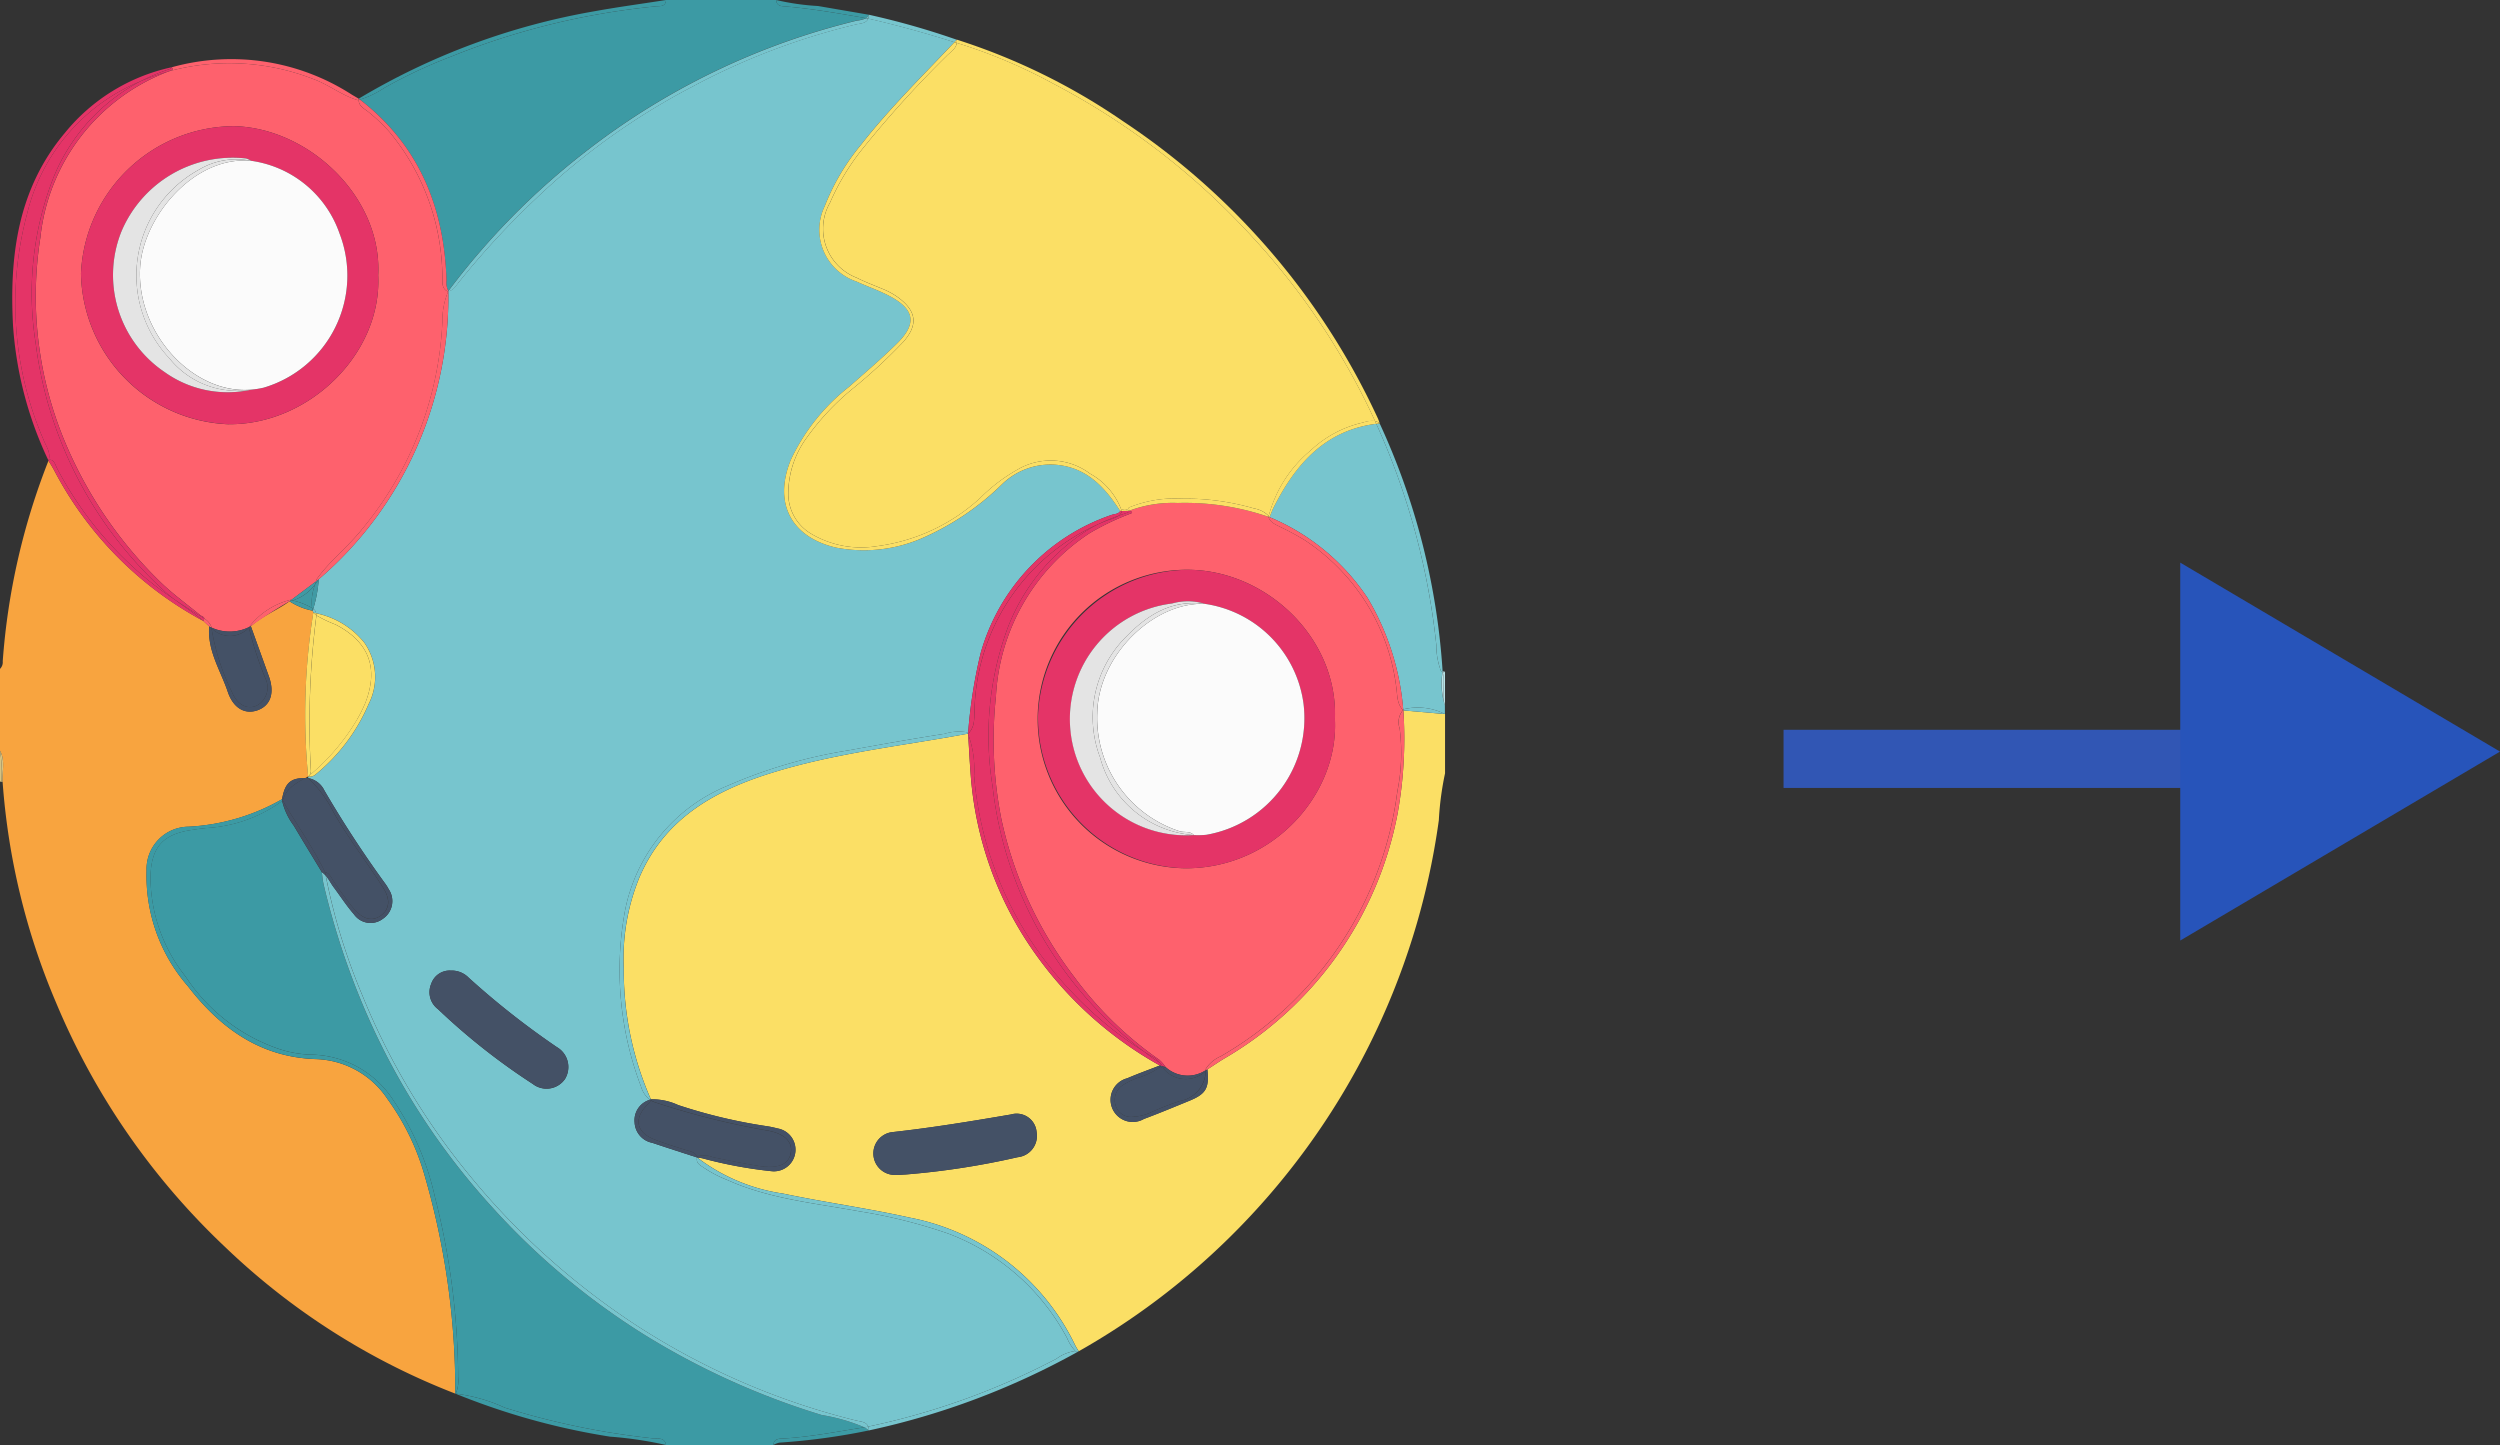 <svg xmlns="http://www.w3.org/2000/svg" xmlns:xlink="http://www.w3.org/1999/xlink" width="172" height="99.418" viewBox="0 0 172 99.418">
  <rect x="0" y="0" width="172" height="99.418" fill="#333333" stroke="none"/>
  <defs>
    <clipPath id="clip-path">
      <rect id="Rectángulo_66645" data-name="Rectángulo 66645" width="99.418" height="99.418" fill="none"/>
    </clipPath>
  </defs>
  <g id="Grupo_217269" data-name="Grupo 217269" transform="translate(-265 -5496.387)">
    <g id="Grupo_152929" data-name="Grupo 152929" transform="translate(0 -43.001)">
      <path id="Trazado_180001" data-name="Trazado 180001" d="M-7924.291-5724.464h31.068" transform="translate(8312 11316.062)" fill="none" stroke="#3156b4" stroke-width="4"/>
    </g>
    <g id="Grupo_217268" data-name="Grupo 217268">
      <g id="Grupo_217267" data-name="Grupo 217267">
        <g id="Grupo_152909" data-name="Grupo 152909" transform="translate(265 5496.387)">
          <g id="Grupo_152908" data-name="Grupo 152908" clip-path="url(#clip-path)">
            <path id="Trazado_179319" data-name="Trazado 179319" d="M274.529,251.62h0a29.088,29.088,0,0,1-.4,7.112,24.9,24.9,0,0,1-11.952,16.855c-.384.234-.755.489-1.132.734h0c.134,1.281-.091,1.682-1.241,2.154-1.039.426-2.076.859-3.128,1.251a1.527,1.527,0,1,1-1.145-2.8c.736-.318,1.492-.587,2.239-.878a26.106,26.106,0,0,1-8.47-7.55,24.288,24.288,0,0,1-4.536-12.381c-.074-.957-.122-1.917-.181-2.875l-.013-.023c-4.55.847-9.177,1.333-13.612,2.731-3.9,1.23-7.288,3.162-8.993,7.169a14.692,14.692,0,0,0-1.072,6.24,22.021,22.021,0,0,0,1.865,9.017h0a4.226,4.226,0,0,1,1.874.393,36.313,36.313,0,0,0,6.11,1.456c.255.037.507.1.758.159a1.486,1.486,0,0,1-.419,2.939,30.2,30.2,0,0,1-4.752-.882c-.124-.031-.253-.041-.38-.061a12.734,12.734,0,0,0,5.9,2.48c2.9.608,5.835,1.012,8.721,1.655a16,16,0,0,1,11.379,8.78c.072.144.163.277.245.415h0a49.44,49.44,0,0,0,10.274-7.732,49.826,49.826,0,0,0,14.5-28.8,20.711,20.711,0,0,1,.428-3.23V251.87l-2.867-.249h0m-26.536,30.738a53.939,53.939,0,0,1-7.734,1.192c-.226.01-.452.039-.676.028a1.479,1.479,0,0,1-.266-2.94c2.757-.3,5.489-.754,8.22-1.221a1.379,1.379,0,0,1,1.761,1.212,1.476,1.476,0,0,1-1.3,1.729" transform="translate(-177.977 -202.743)" fill="#fbdf65"/>
            <path id="Trazado_179320" data-name="Trazado 179320" d="M.181,185.28a47.3,47.3,0,0,0,3.662,15.141A49.161,49.161,0,0,0,15.5,217.279a47.76,47.76,0,0,0,15.825,10.075,53.05,53.05,0,0,0-2.186-15.263,16.725,16.725,0,0,0-2.478-5,6.14,6.14,0,0,0-4.885-2.749c-3.864-.112-6.633-2.144-8.857-5.027a11.551,11.551,0,0,1-2.834-7.932,2.915,2.915,0,0,1,2.885-3.032,14.419,14.419,0,0,0,6.432-1.889h0c.2-1.107.58-1.468,1.6-1.457l.2-.117a44.454,44.454,0,0,1,.357-11.263.388.388,0,0,1-.04-.132h0a4.48,4.48,0,0,1-1.6-.649h0c-.855.621-1.863,1.006-2.661,1.716h0L18.5,178c.415,1.155.117,2.03-.8,2.344-.854.293-1.648-.152-2.027-1.275-.5-1.476-1.417-2.839-1.277-4.5l-.41-.379h0A24.8,24.8,0,0,1,3.725,163.826c-.119-.225-.259-.439-.389-.657h0a46.6,46.6,0,0,0-3.148,13.8.644.644,0,0,1-.188.524v5.631c.378.692.133,1.436.181,2.155" transform="translate(0 -131.473)" fill="#f8a43f"/>
            <path id="Trazado_179321" data-name="Trazado 179321" d="M96.855,327.573c1.871-.112,3.706-.48,5.55-.768a12.578,12.578,0,0,0-2.932-.847,51.98,51.98,0,0,1-12.221-5.534,49.255,49.255,0,0,1-10.436-8.74,48.471,48.471,0,0,1-8.7-13.424,52.149,52.149,0,0,1-2.915-8.8c-.067-.279-.086-.57-.127-.855h0c-.643-1.064-1.294-2.124-1.928-3.193a4.586,4.586,0,0,1-.8-1.7,9.76,9.76,0,0,1-4.981,1.843c-.453.033-.9.093-1.346.165-1.907.308-2.661,1.2-2.732,3.14a11.059,11.059,0,0,0,2.411,6.924,12.514,12.514,0,0,0,6.393,4.975,7.791,7.791,0,0,0,2.185.405A6.844,6.844,0,0,1,70,304.307a19.469,19.469,0,0,1,2.859,6.645,51.022,51.022,0,0,1,1.6,12.371,2.256,2.256,0,0,1-.158,1.139l-.033.024a11.392,11.392,0,0,1,3.4.967,53.372,53.372,0,0,0,10.186,2.11c.345.038.808-.089.909.46h7.379c.04-.46.419-.433.713-.45" transform="translate(-42.937 -228.605)" fill="#3c9aa4"/>
            <path id="Trazado_179322" data-name="Trazado 179322" d="M61.132,283.061A14.421,14.421,0,0,1,54.7,284.95a2.915,2.915,0,0,0-2.885,3.032,11.549,11.549,0,0,0,2.834,7.932c2.224,2.883,4.994,4.915,8.857,5.027a6.14,6.14,0,0,1,4.885,2.749,16.719,16.719,0,0,1,2.478,5,53.05,53.05,0,0,1,2.186,15.263h.01l.033-.024a2.256,2.256,0,0,0,.158-1.139,51.023,51.023,0,0,0-1.6-12.371,19.469,19.469,0,0,0-2.859-6.645,6.844,6.844,0,0,0-5.715-3.139,7.784,7.784,0,0,1-2.185-.4A12.513,12.513,0,0,1,54.5,295.26a11.058,11.058,0,0,1-2.411-6.924c.07-1.945.825-2.832,2.732-3.14.447-.072.893-.132,1.346-.165a9.762,9.762,0,0,0,4.981-1.843c-.005-.042-.014-.083-.017-.127h0" transform="translate(-41.733 -228.076)" fill="#3c9aa4"/>
            <path id="Trazado_179323" data-name="Trazado 179323" d="M280.472,505.747a2.922,2.922,0,0,0-.314-.213c-1.845.288-3.679.656-5.55.768-.294.018-.673-.01-.713.45a1.43,1.43,0,0,1,.427-.166,44.552,44.552,0,0,0,6.151-.839" transform="translate(-220.691 -407.334)" fill="#3c9aa4"/>
            <path id="Trazado_179324" data-name="Trazado 179324" d="M174.868,496.672a53.351,53.351,0,0,1-10.186-2.11,11.393,11.393,0,0,0-3.4-.967l0,0a47.86,47.86,0,0,0,10.639,2.961,26.172,26.172,0,0,1,3.857.574c-.1-.549-.564-.422-.909-.46" transform="translate(-129.952 -397.714)" fill="#3c9aa4"/>
            <path id="Trazado_179325" data-name="Trazado 179325" d="M161.248,493.592h0l.006,0,0,0h-.01" transform="translate(-129.926 -397.712)" fill="#3c9aa4"/>
            <path id="Trazado_179326" data-name="Trazado 179326" d="M147.824.44A50.8,50.8,0,0,0,133.736,3.9a34.547,34.547,0,0,0-4.565,2.139,6.487,6.487,0,0,1-1.689.813c4.06,3.136,5.789,7.4,5.954,12.418a1.242,1.242,0,0,0,.127.748,50.141,50.141,0,0,1,9.464-9.608,49.241,49.241,0,0,1,18.645-9,1.983,1.983,0,0,0,.63-.162c-1.818-.315-3.633-.636-5.473-.8-.294-.025-.673.01-.713-.451h-7.573c-.028.49-.431.413-.72.44" transform="translate(-102.719)" fill="#3c9aa4"/>
            <path id="Trazado_179327" data-name="Trazado 179327" d="M275.607.451c1.84.159,3.655.48,5.473.8a.492.492,0,0,0,.191-.237c-1.163-.2-2.327-.4-3.49-.6A16.734,16.734,0,0,1,274.895,0c.039.461.418.426.712.451" transform="translate(-221.497)" fill="#3c9aa4"/>
            <path id="Trazado_179328" data-name="Trazado 179328" d="M127.038,6.788h0l.086.068a6.484,6.484,0,0,0,1.689-.813A34.522,34.522,0,0,1,133.378,3.9,50.8,50.8,0,0,1,147.466.441c.289-.028.692.05.72-.44-1.671.261-3.349.486-5.012.79a47.3,47.3,0,0,0-16.136,6" transform="translate(-102.361 -0.001)" fill="#3c9aa4"/>
            <path id="Trazado_179329" data-name="Trazado 179329" d="M461.571,167.21a.228.228,0,0,1-.112-.076,5.087,5.087,0,0,1-.32-1.8,49.383,49.383,0,0,0-4.036-15c-.031-.071-.064-.139-.1-.21-3.54.449-5.574,2.791-7.079,5.8-.1.2-.173.414-.259.622h0a15.121,15.121,0,0,1,6.745,5.562,17.781,17.781,0,0,1,2.454,7.7c.021-.019.043-.038.067-.055a4.142,4.142,0,0,1,2.8.339v-.583a5.035,5.035,0,0,1-.167-2.3" transform="translate(-362.321 -120.967)" fill="#77c5ce"/>
            <path id="Trazado_179330" data-name="Trazado 179330" d="M497.09,250.691c-.024.018-.046.037-.067.055,0,.011,0,.023,0,.034h0l2.867.249a4.141,4.141,0,0,0-2.8-.339" transform="translate(-400.476 -201.904)" fill="#77c5ce"/>
            <path id="Trazado_179331" data-name="Trazado 179331" d="M487.548,150.223a49.378,49.378,0,0,1,4.036,15,5.087,5.087,0,0,0,.32,1.8.225.225,0,0,0,.112.076c0-.017,0-.034,0-.051h0a47.836,47.836,0,0,0-4.327-17.057c-.08.008-.158.018-.236.028.031.07.064.139.1.21" transform="translate(-392.764 -120.85)" fill="#77c5ce"/>
            <path id="Trazado_179332" data-name="Trazado 179332" d="M511.009,237.943c.183.756-.1,1.546.154,2.3v-2.33a.215.215,0,0,1-.154.033" transform="translate(-411.746 -191.696)" fill="#b8e1e5"/>
            <path id="Trazado_179333" data-name="Trazado 179333" d="M510.955,237.851a.215.215,0,0,0,.154-.033,1.129,1.129,0,0,0-.167-.022c.005.019.009.037.013.056" transform="translate(-411.692 -191.603)" fill="#b8e1e5"/>
            <path id="Trazado_179334" data-name="Trazado 179334" d="M510.747,238.061l-.013-.005a5.035,5.035,0,0,0,.167,2.3c-.259-.751.028-1.54-.154-2.3" transform="translate(-411.483 -191.814)" fill="#b8e1e5"/>
            <path id="Trazado_179335" data-name="Trazado 179335" d="M510.941,237.846l.013.005c0-.018-.008-.037-.013-.056h0c0,.017,0,.034,0,.051" transform="translate(-411.691 -191.603)" fill="#b8e1e5"/>
            <path id="Trazado_179336" data-name="Trazado 179336" d="M.1,267.973v-.057A8.572,8.572,0,0,0,0,265.9v2.136c.036-.047.07-.067.1-.062" transform="translate(0 -214.248)" fill="#d7c280"/>
            <path id="Trazado_179337" data-name="Trazado 179337" d="M.1,267.916v.057q.044.007.08.081c-.048-.72.2-1.464-.181-2.155a8.572,8.572,0,0,1,.1,2.017" transform="translate(0 -214.248)" fill="#d7c280"/>
            <path id="Trazado_179338" data-name="Trazado 179338" d="M.1,276.575c-.031-.005-.064.014-.1.062a.54.54,0,0,1,.1,0v-.065" transform="translate(0 -222.849)" fill="#d7c280"/>
            <path id="Trazado_179339" data-name="Trazado 179339" d="M.516,276.578v.065a.547.547,0,0,1,.08.016c-.024-.049-.051-.076-.08-.081" transform="translate(-0.416 -222.853)" fill="#d7c280"/>
            <path id="Trazado_179340" data-name="Trazado 179340" d="M155.4,50.263a14.074,14.074,0,0,1,9.009-9.527c.2-.075.462-.044.6-.269h0c-1.065-1.654-2.316-3.022-4.464-3.189a4.794,4.794,0,0,0-3.621,1.3,18.3,18.3,0,0,1-5.677,3.812,10.1,10.1,0,0,1-5.789.592c-3.1-.721-4.32-3.061-3.117-6.025a13.815,13.815,0,0,1,4.011-5.036c1.116-.983,2.254-1.945,3.311-2.99,1.373-1.358,1.208-2.34-.507-3.248-.739-.392-1.541-.663-2.3-1.011a3.751,3.751,0,0,1-2.187-5.16,15.345,15.345,0,0,1,2.5-4.24c1.969-2.515,4.242-4.751,6.434-7.063-1.958-.615-3.932-1.17-5.934-1.624-.134.335-.538.333-.84.4a46.885,46.885,0,0,0-11.293,4.3A47.221,47.221,0,0,0,124.776,19a57.635,57.635,0,0,0-5.314,5.771c-.188.238-.351.515-.684.577a25.539,25.539,0,0,1-8.915,19.816,9.027,9.027,0,0,1-.378,2.034c.04.032.081.063.119.1a.966.966,0,0,1,.078.2A5.738,5.738,0,0,1,113,49.521a4.1,4.1,0,0,1,.3,4.228,12.7,12.7,0,0,1-3.624,4.821.6.6,0,0,1-.532.159h0a.437.437,0,0,0,0,.113,1.541,1.541,0,0,1,1.109.847,75.528,75.528,0,0,0,4.222,6.461,2.824,2.824,0,0,1,.2.329,1.464,1.464,0,0,1-.4,2.045,1.393,1.393,0,0,1-1.983-.308c-.506-.579-.924-1.234-1.387-1.852-.2-.261-.34-.564-.555-.811a42.054,42.054,0,0,0,2.533,8.273,47.676,47.676,0,0,0,7.077,12A50.513,50.513,0,0,0,131.6,96.415a49.584,49.584,0,0,0,15.229,6.624c.307.076.708.08.841.418a49.934,49.934,0,0,0,12.951-4.669,2.848,2.848,0,0,1,1.292-.532,2.985,2.985,0,0,1-.563-.885,15.422,15.422,0,0,0-8.181-7.193,35.967,35.967,0,0,0-6.094-1.527c-3.074-.566-6.216-.859-9.116-2.166a8.355,8.355,0,0,1-1.544-.8c-.249-.182-.624-.322-.52-.739-1.027-.335-2.057-.664-3.081-1.009a1.5,1.5,0,0,1-1.221-1.413,1.469,1.469,0,0,1,1.055-1.551,1.787,1.787,0,0,1-.612-.913,22.553,22.553,0,0,1-1.114-12.021,11.708,11.708,0,0,1,7.062-8.668,34.264,34.264,0,0,1,8.357-2.442c2.194-.4,4.391-.795,6.6-1.138a3.239,3.239,0,0,1,1.53-.1c.021.033.038.067.057.1l.011,0a34.238,34.238,0,0,1,.859-5.523m-28.59,29.276a1.542,1.542,0,0,1-2.218.341,44.663,44.663,0,0,1-6.523-5.146,1.459,1.459,0,0,1-.465-1.741,1.342,1.342,0,0,1,1.349-.913,1.64,1.64,0,0,1,1.222.483,55.374,55.374,0,0,0,6.075,4.784,1.583,1.583,0,0,1,.559,2.193" transform="translate(-87.935 -5.308)" fill="#77c5ce"/>
            <path id="Trazado_179341" data-name="Trazado 179341" d="M247.352,410.709a8.342,8.342,0,0,0,1.544.8c2.9,1.307,6.042,1.6,9.116,2.167a35.986,35.986,0,0,1,6.094,1.526,15.424,15.424,0,0,1,8.181,7.193,2.985,2.985,0,0,0,.563.885,1.166,1.166,0,0,1,.232.022c-.082-.138-.173-.272-.245-.415a16,16,0,0,0-11.379-8.78c-2.887-.643-5.826-1.047-8.722-1.655a12.733,12.733,0,0,1-5.9-2.48l-.009,0c-.1.416.272.557.52.739" transform="translate(-198.87 -330.333)" fill="#77c5ce"/>
            <path id="Trazado_179342" data-name="Trazado 179342" d="M241.761,259.177c-2.2.343-4.4.736-6.6,1.138a34.276,34.276,0,0,0-8.357,2.442,11.708,11.708,0,0,0-7.061,8.668,22.55,22.55,0,0,0,1.114,12.021,1.785,1.785,0,0,0,.612.913c.022-.008.041-.018.064-.026a22.022,22.022,0,0,1-1.865-9.017,14.692,14.692,0,0,1,1.072-6.24c1.7-4.008,5.089-5.94,8.993-7.17,4.436-1.4,9.062-1.883,13.612-2.731-.019-.034-.037-.067-.057-.1a3.24,3.24,0,0,0-1.53.1" transform="translate(-176.757 -208.696)" fill="#77c5ce"/>
            <path id="Trazado_179343" data-name="Trazado 179343" d="M110.931,215.771c-.038-.037-.079-.068-.119-.1l-.032.122h0a.389.389,0,0,0,.041.132l.189.048a.949.949,0,0,0-.078-.2" transform="translate(-89.26 -173.777)" fill="#77c5ce"/>
            <path id="Trazado_179344" data-name="Trazado 179344" d="M313.42,7.092l.163-.171A53.51,53.51,0,0,0,307.532,5.2a.717.717,0,0,1-.046.27c2,.455,3.976,1.009,5.934,1.624" transform="translate(-247.757 -4.187)" fill="#77c5ce"/>
            <path id="Trazado_179345" data-name="Trazado 179345" d="M320.474,479.031a49.927,49.927,0,0,1-12.951,4.669.721.721,0,0,1,.045.264,52.16,52.16,0,0,0,14.316-5.379.978.978,0,0,1-.118-.085,2.847,2.847,0,0,0-1.292.532" transform="translate(-247.787 -385.551)" fill="#77c5ce"/>
            <path id="Trazado_179346" data-name="Trazado 179346" d="M381.078,478.521a1.167,1.167,0,0,0-.232-.022.972.972,0,0,0,.118.085l.114-.062h0" transform="translate(-306.867 -385.551)" fill="#77c5ce"/>
            <path id="Trazado_179347" data-name="Trazado 179347" d="M151.568,347.04c-.133-.339-.534-.343-.841-.418A49.583,49.583,0,0,1,135.5,340a50.513,50.513,0,0,1-11.65-10.593,47.679,47.679,0,0,1-7.077-12,42.07,42.07,0,0,1-2.533-8.273,1.4,1.4,0,0,0-.268-.243c.041.285.061.576.127.855a52.155,52.155,0,0,0,2.915,8.8,48.469,48.469,0,0,0,8.7,13.424,49.253,49.253,0,0,0,10.435,8.741,51.984,51.984,0,0,0,12.221,5.534,12.591,12.591,0,0,1,2.932.847l.143-.023.125-.028" transform="translate(-91.832 -248.891)" fill="#77c5ce"/>
            <path id="Trazado_179348" data-name="Trazado 179348" d="M306.41,505.272l-.125.028-.143.023a2.925,2.925,0,0,1,.314.213.721.721,0,0,0-.045-.264" transform="translate(-246.674 -407.123)" fill="#77c5ce"/>
            <path id="Trazado_179349" data-name="Trazado 179349" d="M159.469,24.638a57.634,57.634,0,0,1,5.314-5.771,47.226,47.226,0,0,1,10.755-7.709,46.887,46.887,0,0,1,11.293-4.3c.3-.07.706-.068.84-.4l-.12-.029-.025,0a1.984,1.984,0,0,1-.63.162,49.242,49.242,0,0,0-18.646,9,50.145,50.145,0,0,0-9.464,9.608c0,.008,0,.015,0,.023.333-.062.5-.339.684-.577" transform="translate(-127.941 -5.171)" fill="#77c5ce"/>
            <path id="Trazado_179350" data-name="Trazado 179350" d="M306.884,5.467a.713.713,0,0,0,.046-.27.493.493,0,0,1-.191.237l.025,0,.12.029" transform="translate(-247.155 -4.187)" fill="#77c5ce"/>
            <path id="Trazado_179351" data-name="Trazado 179351" d="M364.636,178.079a8.567,8.567,0,0,0-3.34.531.119.119,0,0,1,0,.014.323.323,0,0,1,.072.015c.094.035.189.1.037.163a17.924,17.924,0,0,0-2.867,1.371,14.3,14.3,0,0,0-6.418,11.215,28.034,28.034,0,0,0,.373,8.433,27.367,27.367,0,0,0,5.013,10.864,24.947,24.947,0,0,0,5.85,5.7,2.589,2.589,0,0,1,.436.5,2.253,2.253,0,0,0,2.761.219c0-.03,0-.059,0-.089a2.3,2.3,0,0,1,1.02-.862,24.614,24.614,0,0,0,12.16-18.222,13.384,13.384,0,0,0,.162-4.335,1.271,1.271,0,0,1,.232-1.268c-.44-.446-.384-1.045-.469-1.6a14.215,14.215,0,0,0-6.309-10.1,18.2,18.2,0,0,0-1.615-.876c-.335-.179-.729-.3-.869-.715l0-.009a17.68,17.68,0,0,0-6.233-.951m10.809,14.861c.267,5.124-4.173,10.209-10.15,10.274a10.27,10.27,0,1,1,.106-20.539c5.366.071,10.261,4.72,10.044,10.265" transform="translate(-283.599 -143.474)" fill="#fe616d"/>
            <path id="Trazado_179352" data-name="Trazado 179352" d="M440.39,252.779a13.39,13.39,0,0,1-.161,4.335,24.614,24.614,0,0,1-12.16,18.222,2.3,2.3,0,0,0-1.02.862c0,.031,0,.059,0,.089l.111-.053h0c.377-.245.748-.5,1.132-.734a24.9,24.9,0,0,0,11.952-16.855,29.089,29.089,0,0,0,.4-7.112h0l-.02-.021a1.271,1.271,0,0,0-.232,1.268" transform="translate(-344.091 -202.655)" fill="#fe616d"/>
            <path id="Trazado_179353" data-name="Trazado 179353" d="M449.262,183.05c.14.42.534.536.869.715a18.318,18.318,0,0,1,1.615.876,14.215,14.215,0,0,1,6.309,10.1c.085.551.029,1.15.469,1.6l.016-.013a17.779,17.779,0,0,0-2.454-7.7,15.12,15.12,0,0,0-6.745-5.562h0l-.077-.024,0,.009" transform="translate(-361.993 -147.485)" fill="#fe616d"/>
            <path id="Trazado_179354" data-name="Trazado 179354" d="M496.963,251.477l0-.034-.016.013.02.021" transform="translate(-400.412 -202.6)" fill="#fe616d"/>
            <path id="Trazado_179355" data-name="Trazado 179355" d="M349.891,217.635a25.387,25.387,0,0,0,5.08,4.223,26.565,26.565,0,0,1-10.412-18.244,21.528,21.528,0,0,1,1-10.8A13.779,13.779,0,0,1,351,186.045a8.427,8.427,0,0,1,.877-.49,14.348,14.348,0,0,0-8.557,12.806c-.031.575.036,1.176-.445,1.627,0,.008,0,.017,0,.025a7.057,7.057,0,0,1,.412,2.87,24.364,24.364,0,0,0,6.6,14.753" transform="translate(-276.269 -149.511)" fill="#e43467"/>
            <path id="Trazado_179356" data-name="Trazado 179356" d="M396.51,180.967a.626.626,0,0,1-.2.294q.28-.1.561-.195c.109-.037.146-.083.153-.13l-.023,0-.5.01c0,.008.005.016.007.025" transform="translate(-319.325 -145.786)" fill="#e43467"/>
            <path id="Trazado_179357" data-name="Trazado 179357" d="M410.754,376.478a.6.6,0,0,1,.053.19l.132.035a.715.715,0,0,0-.185-.225" transform="translate(-330.965 -303.347)" fill="#e43467"/>
            <path id="Trazado_179358" data-name="Trazado 179358" d="M356.065,282.615c-.135-.113-.3-.195-.442-.3q-.328-.239-.646-.484a25.389,25.389,0,0,1-5.08-4.223,24.364,24.364,0,0,1-6.6-14.753,7.054,7.054,0,0,0-.412-2.87c.059.958.107,1.918.181,2.875a24.288,24.288,0,0,0,4.536,12.381,26.107,26.107,0,0,0,8.47,7.55l.051.013a.594.594,0,0,0-.053-.19" transform="translate(-276.276 -209.484)" fill="#e43467"/>
            <path id="Trazado_179359" data-name="Trazado 179359" d="M353.454,181.008c0-.009,0-.016-.007-.025l-.106,0c-.138.225-.4.195-.6.269a14.073,14.073,0,0,0-9.009,9.527,34.222,34.222,0,0,0-.859,5.523c.482-.451.414-1.052.445-1.627a14.348,14.348,0,0,1,8.557-12.806,13.481,13.481,0,0,1,1.377-.57.626.626,0,0,0,.2-.294" transform="translate(-276.27 -145.827)" fill="#e43467"/>
            <path id="Trazado_179360" data-name="Trazado 179360" d="M362.171,219.156l.218.057a2.6,2.6,0,0,0-.436-.5,24.943,24.943,0,0,1-5.85-5.7,27.364,27.364,0,0,1-5.013-10.864,28.049,28.049,0,0,1-.373-8.433,14.3,14.3,0,0,1,6.418-11.215A17.945,17.945,0,0,1,360,181.128c.152-.068.057-.128-.037-.163a.323.323,0,0,0-.072-.015c-.007.047-.044.093-.153.13q-.281.094-.561.195a2.1,2.1,0,0,1-.642.277c-.251.091-.494.19-.735.293a8.4,8.4,0,0,0-.877.49,13.778,13.778,0,0,0-5.437,6.771,21.529,21.529,0,0,0-1,10.8A26.566,26.566,0,0,0,360.9,218.148c.182.113.363.227.549.335a1.229,1.229,0,0,1,.538.448.713.713,0,0,1,.186.225" transform="translate(-282.196 -145.8)" fill="#e43467"/>
            <path id="Trazado_179361" data-name="Trazado 179361" d="M405.706,372.782c-.186-.108-.367-.222-.549-.335q.318.245.646.484c.142.1.307.186.442.3a1.229,1.229,0,0,0-.538-.448" transform="translate(-326.455 -300.099)" fill="#e43467"/>
            <path id="Trazado_179362" data-name="Trazado 179362" d="M390.594,182.621a13.523,13.523,0,0,0-1.377.57c.241-.1.484-.2.735-.293a2.1,2.1,0,0,0,.642-.277" transform="translate(-313.612 -147.147)" fill="#e43467"/>
            <path id="Trazado_179363" data-name="Trazado 179363" d="M226.761,390.027c-.934.963-.747,1.886.5,2.375.718.281,1.456.507,2.193.737.294.092.638.124.747.5.005-.02.011-.041.018-.063a1.461,1.461,0,0,1,1.037.043c1.074.227,2.15.446,3.235.614,1.267.2,2-.1,2.15-.89s-.447-1.371-1.7-1.566a54.375,54.375,0,0,1-7.6-1.914,1.811,1.811,0,0,1-.336-.148c-.03.142-.154.219-.25.318" transform="translate(-182.239 -314.008)" fill="#445166"/>
            <path id="Trazado_179364" data-name="Trazado 179364" d="M230.823,389.52a54.369,54.369,0,0,0,7.6,1.914c1.25.2,1.847.773,1.7,1.566s-.883,1.086-2.15.89c-1.085-.168-2.161-.387-3.235-.614a1.461,1.461,0,0,0-1.037-.043c-.008.022-.013.042-.019.063,0,.005,0,.009.005.014.127.02.256.031.38.061a30.19,30.19,0,0,0,4.752.882,1.486,1.486,0,0,0,.419-2.939c-.251-.062-.5-.122-.758-.159a36.294,36.294,0,0,1-6.11-1.456,4.224,4.224,0,0,0-1.873-.393h0a.31.31,0,0,1-.007.064,1.811,1.811,0,0,0,.336.148" transform="translate(-185.715 -313.672)" fill="#445166"/>
            <path id="Trazado_179365" data-name="Trazado 179365" d="M228.314,392.98c-.736-.23-1.475-.456-2.193-.737-1.25-.489-1.437-1.412-.5-2.375.1-.1.22-.176.25-.318l-.018-.01c-.014-.009-.025-.019-.039-.029a1.469,1.469,0,0,0-1.055,1.551,1.5,1.5,0,0,0,1.221,1.413c1.024.345,2.054.674,3.081,1.009l0-.011c-.109-.371-.453-.4-.747-.5" transform="translate(-181.097 -313.85)" fill="#445166"/>
            <path id="Trazado_179366" data-name="Trazado 179366" d="M230.232,389.433l.018.009a.32.32,0,0,0,.007-.064c-.023.008-.042.018-.064.026.013.009.025.02.039.029" transform="translate(-185.478 -313.741)" fill="#445166"/>
            <path id="Trazado_179367" data-name="Trazado 179367" d="M246.906,409.924l.009,0c0-.005,0-.009-.005-.014l0,.011" transform="translate(-198.945 -330.287)" fill="#445166"/>
            <path id="Trazado_179368" data-name="Trazado 179368" d="M318.79,394.584c-2.732.468-5.464.916-8.221,1.221a1.479,1.479,0,0,0,.266,2.94c.225.01.451-.018.676-.028a53.951,53.951,0,0,0,7.735-1.192,1.476,1.476,0,0,0,1.3-1.729,1.379,1.379,0,0,0-1.761-1.212" transform="translate(-249.231 -317.91)" fill="#445166"/>
            <path id="Trazado_179369" data-name="Trazado 179369" d="M398.155,377.922s0-.008,0-.012a.184.184,0,0,1-.183-.083,5.285,5.285,0,0,1-1.622.783,5.321,5.321,0,0,0-.952.47,1.218,1.218,0,0,0-.5,1.446,1.094,1.094,0,0,0,1.222.738,3.343,3.343,0,0,0,1.123-.269,20.9,20.9,0,0,1,2.069-.815,2.134,2.134,0,0,0,1.767-2.058,1.98,1.98,0,0,1-2.926-.2" transform="translate(-318.131 -304.434)" fill="#445166"/>
            <path id="Trazado_179370" data-name="Trazado 179370" d="M398.02,379.826a20.857,20.857,0,0,0-2.069.815,3.338,3.338,0,0,1-1.123.269,1.094,1.094,0,0,1-1.222-.738,1.218,1.218,0,0,1,.5-1.445,5.3,5.3,0,0,1,.952-.47,5.287,5.287,0,0,0,1.622-.783.382.382,0,0,1-.047-.085c-.747.291-1.5.561-2.239.878a1.527,1.527,0,1,0,1.145,2.8c1.052-.392,2.089-.824,3.128-1.251,1.15-.472,1.375-.873,1.241-2.154h0c-.037.039-.076.072-.114.108a2.134,2.134,0,0,1-1.767,2.058" transform="translate(-316.837 -304.08)" fill="#445166"/>
            <path id="Trazado_179371" data-name="Trazado 179371" d="M412.117,377.931h0a.5.5,0,0,1-.172.063s0,.008,0,.012a1.98,1.98,0,0,0,2.926.2c0-.018,0-.037,0-.055a2.253,2.253,0,0,1-2.761-.219" transform="translate(-331.925 -304.518)" fill="#445166"/>
            <path id="Trazado_179372" data-name="Trazado 179372" d="M427.03,378.893c.038-.035.077-.069.114-.108l-.111.053c0,.018,0,.037,0,.055" transform="translate(-344.079 -305.206)" fill="#445166"/>
            <path id="Trazado_179373" data-name="Trazado 179373" d="M411.188,377.612a.635.635,0,0,0-.046-.12l-.132-.035a.587.587,0,0,1,.009.061l-.013.011a.184.184,0,0,0,.183.083" transform="translate(-331.167 -304.136)" fill="#445166"/>
            <path id="Trazado_179374" data-name="Trazado 179374" d="M410.823,377.462c0-.022-.006-.041-.008-.061l-.051-.013a.38.38,0,0,0,.047.085l.013-.011" transform="translate(-330.973 -304.08)" fill="#445166"/>
            <path id="Trazado_179375" data-name="Trazado 179375" d="M411.755,377.756a.5.5,0,0,0,.172-.063l-.218-.057a.635.635,0,0,1,.046.12" transform="translate(-331.735 -304.28)" fill="#445166"/>
            <path id="Trazado_179376" data-name="Trazado 179376" d="M32.031,57.863c.906-1.26,2.142-2.217,3.114-3.427a24.038,24.038,0,0,0,5.543-14.251,5.278,5.278,0,0,1,.4-2.131c-.013,0-.024.006-.038.008-.442-.225-.35-.652-.364-1.022a15.8,15.8,0,0,0-3.658-9.973,11.885,11.885,0,0,0-1.4-1.332c-.278-.237-.7-.4-.7-.851-.021,0-.04.01-.061.014-1.092-.316-1.976-1.058-3.045-1.446a15.881,15.881,0,0,0-9.681-.611c-.1.028-.206.058-.309.087a13.776,13.776,0,0,0-8.8,11.411,25.991,25.991,0,0,0,2.094,14.989,28.988,28.988,0,0,0,6.224,8.782c.832.8,1.779,1.479,2.672,2.216.094.077.28.109.285.236l.033.021a1.163,1.163,0,0,1,.458.555c0,.015,0,.03.005.046a3,3,0,0,0,2.579-.031,5.207,5.207,0,0,1,2.869-1.881l.04.013,1.707-1.279c.013-.048.025-.1.037-.145M26.015,47.2A10.581,10.581,0,0,1,15.821,36.833,10.61,10.61,0,0,1,26.335,26.688c5.118.111,10.223,4.841,9.937,10.267.259,5.395-4.765,10.27-10.257,10.24" transform="translate(-10.251 -18.008)" fill="#fe616d"/>
            <path id="Trazado_179377" data-name="Trazado 179377" d="M72.539,219.645a1.162,1.162,0,0,0-.459-.555l-.033-.021a.286.286,0,0,1-.069.17h0l.41.379c.052.026.1.05.156.073,0-.016,0-.031-.005-.046" transform="translate(-57.996 -176.516)" fill="#fe616d"/>
            <path id="Trazado_179378" data-name="Trazado 179378" d="M91.04,212.43a5.208,5.208,0,0,0-2.87,1.88c.043-.02.086-.039.128-.061h0a31.653,31.653,0,0,1,2.661-1.716l.118-.089-.04-.013" transform="translate(-71.043 -171.165)" fill="#fe616d"/>
            <path id="Trazado_179379" data-name="Trazado 179379" d="M59.729,21.738l-.123.052c.1-.029.2-.059.309-.087a15.881,15.881,0,0,1,9.681.61c1.069.388,1.953,1.13,3.045,1.447l.061-.014a.771.771,0,0,1,0-.089c-.165-.1-.331-.192-.494-.292A15.281,15.281,0,0,0,59.834,21.5c.15.163.026.186-.106.24" transform="translate(-48.028 -16.869)" fill="#fe616d"/>
            <path id="Trazado_179380" data-name="Trazado 179380" d="M127.725,36.163a11.918,11.918,0,0,1,1.4,1.332,15.8,15.8,0,0,1,3.658,9.973c.014.37-.078.8.364,1.022.013,0,.025-.006.038-.008l.011-.025a1.242,1.242,0,0,1-.127-.748c-.165-5.021-1.895-9.282-5.954-12.418l-.09.021c.007.453.426.614.7.851" transform="translate(-102.347 -28.436)" fill="#fe616d"/>
            <path id="Trazado_179381" data-name="Trazado 179381" d="M127.11,35.01l-.086-.068a.822.822,0,0,0,0,.089l.09-.021" transform="translate(-102.346 -28.155)" fill="#fe616d"/>
            <path id="Trazado_179382" data-name="Trazado 179382" d="M115.086,119.569c-.972,1.21-2.208,2.167-3.114,3.427-.012.048-.024.1-.037.144l.186-.139h0a25.539,25.539,0,0,0,8.915-19.816l-.011,0a5.278,5.278,0,0,0-.4,2.131,24.039,24.039,0,0,1-5.543,14.251" transform="translate(-90.192 -83.142)" fill="#fe616d"/>
            <path id="Trazado_179383" data-name="Trazado 179383" d="M158.741,103.093c0-.008,0-.015,0-.023l-.011.025.011,0" transform="translate(-127.897 -83.049)" fill="#fe616d"/>
            <path id="Trazado_179384" data-name="Trazado 179384" d="M6.765,46.8A21.866,21.866,0,0,1,7.932,35.535a12.976,12.976,0,0,1,6.054-6.771,13.211,13.211,0,0,0-7.8,9.075A23.721,23.721,0,0,0,7.334,53.5c.171.425.474.824.327,1.323.363-.083.456.34.577.579a24.711,24.711,0,0,0,5.155,6.721,22.6,22.6,0,0,0,2.937,2.309,8.3,8.3,0,0,1-.784-.657A27.733,27.733,0,0,1,6.765,46.8" transform="translate(-4.31 -23.177)" fill="#e43467"/>
            <path id="Trazado_179385" data-name="Trazado 179385" d="M22.918,170.161a24.712,24.712,0,0,1-5.155-6.721c-.121-.239-.214-.663-.577-.579-.005.017-.009.034-.015.051.13.219.27.433.389.657A24.8,24.8,0,0,0,27.817,173.94c-.61-.545-1.309-.979-1.961-1.47a22.6,22.6,0,0,1-2.937-2.309" transform="translate(-13.836 -131.216)" fill="#e43467"/>
            <path id="Trazado_179386" data-name="Trazado 179386" d="M6.515,49.521A23.721,23.721,0,0,1,5.369,33.862a13.211,13.211,0,0,1,7.8-9.075,13.639,13.639,0,0,1,1.915-.809c.095-.032.175-.054.216-.15a13.011,13.011,0,0,0-7.347,4.518c-3.244,3.859-3.823,8.465-3.564,13.274a25.6,25.6,0,0,0,2.42,9.231l.034-.008c.148-.5-.155-.9-.327-1.323" transform="translate(-3.491 -19.2)" fill="#e43467"/>
            <path id="Trazado_179387" data-name="Trazado 179387" d="M17.073,162.913l.019.043h0c.006-.017.01-.034.015-.051l-.034.008" transform="translate(-13.757 -131.261)" fill="#e43467"/>
            <path id="Trazado_179388" data-name="Trazado 179388" d="M22.963,62.728c-.893-.736-1.84-1.416-2.672-2.216a28.983,28.983,0,0,1-6.224-8.782,25.99,25.99,0,0,1-2.094-14.989,13.775,13.775,0,0,1,8.8-11.411,16.642,16.642,0,0,0-1.9.667,12.976,12.976,0,0,0-6.054,6.771,21.866,21.866,0,0,0-1.167,11.264,27.732,27.732,0,0,0,8.781,16.976,8.273,8.273,0,0,0,.784.657c.665.449,1.346.877,2.03,1.3,0-.127-.191-.159-.285-.236" transform="translate(-9.196 -20.41)" fill="#e43467"/>
            <path id="Trazado_179389" data-name="Trazado 179389" d="M63.912,213.678c-.685-.422-1.365-.851-2.03-1.3.652.49,1.351.924,1.961,1.469h0a.286.286,0,0,0,.069-.17" transform="translate(-49.861 -171.124)" fill="#e43467"/>
            <path id="Trazado_179390" data-name="Trazado 179390" d="M51.726,23.979a13.632,13.632,0,0,0-1.915.809,16.639,16.639,0,0,1,1.9-.667l.123-.052c.132-.053.256-.077.106-.24-.041.1-.121.118-.216.15" transform="translate(-40.135 -19.2)" fill="#e43467"/>
            <path id="Trazado_179391" data-name="Trazado 179391" d="M112.776,225.1a9.071,9.071,0,0,0,.559-1.125c.934-2.407.238-4.2-2.057-5.388a8.422,8.422,0,0,1-1.307-.625,57.553,57.553,0,0,0-.378,10.732.949.949,0,0,1-.1.273,14.766,14.766,0,0,0,3.288-3.867" transform="translate(-88.198 -175.62)" fill="#fbdf65"/>
            <path id="Trazado_179392" data-name="Trazado 179392" d="M109.15,274.874l.037-.032-.038.023v.01h0" transform="translate(-87.946 -221.454)" fill="#fbdf65"/>
            <path id="Trazado_179393" data-name="Trazado 179393" d="M108.275,228.173a.949.949,0,0,0,.1-.273,57.553,57.553,0,0,1,.378-10.732,1.523,1.523,0,0,1-.213-.191,44.454,44.454,0,0,0-.357,11.263l.038-.023.05-.044" transform="translate(-86.985 -174.829)" fill="#fbdf65"/>
            <path id="Trazado_179394" data-name="Trazado 179394" d="M109.688,228.29a12.7,12.7,0,0,0,3.624-4.821,4.1,4.1,0,0,0-.3-4.228,5.737,5.737,0,0,0-3.314-2.017,1.048,1.048,0,0,1,.027.113c0,.01,0,.02,0,.03a8.412,8.412,0,0,0,1.307.625c2.294,1.185,2.991,2.982,2.057,5.388a9.073,9.073,0,0,1-.559,1.125,14.769,14.769,0,0,1-3.288,3.867c0,.007-.006.014-.01.021l-.04.023-.037.033a.6.6,0,0,0,.532-.159" transform="translate(-87.952 -175.029)" fill="#fbdf65"/>
            <path id="Trazado_179395" data-name="Trazado 179395" d="M109.394,274.613l-.05.044.04-.024c0-.007.006-.014.01-.021" transform="translate(-88.104 -221.269)" fill="#fbdf65"/>
            <path id="Trazado_179396" data-name="Trazado 179396" d="M111.2,217.138a1.038,1.038,0,0,0-.027-.113l-.189-.048a1.536,1.536,0,0,0,.214.191l0-.03" transform="translate(-89.428 -174.829)" fill="#fbdf65"/>
            <path id="Trazado_179397" data-name="Trazado 179397" d="M100.156,277.111c.944,1.651,2.071,3.194,2.9,4.912l0,.013c.331.063.447.41.619.656a22.33,22.33,0,0,0,1.376,1.871c.636.732,1.276.876,1.852.456s.68-1.081.166-1.895c-1.1-1.746-2.377-3.379-3.406-5.174a8.334,8.334,0,0,0-1.763-2.386c-.07,0-.137-.006-.2-.006-.652.371-1.325.722-1.546,1.553" transform="translate(-80.701 -222.031)" fill="#445166"/>
            <path id="Trazado_179398" data-name="Trazado 179398" d="M101.471,275.557c-1.021-.011-1.4.351-1.6,1.457h0l.056.095c.221-.831.894-1.182,1.546-1.553" transform="translate(-80.469 -222.03)" fill="#445166"/>
            <path id="Trazado_179399" data-name="Trazado 179399" d="M102.9,288.478l0-.013c-.831-1.719-1.957-3.262-2.9-4.912l0,.006-.037.025a4.582,4.582,0,0,0,.8,1.7c.634,1.07,1.284,2.129,1.928,3.193a.65.65,0,0,1,.221,0" transform="translate(-80.539 -228.473)" fill="#445166"/>
            <path id="Trazado_179400" data-name="Trazado 179400" d="M99.926,283.159l-.056-.1c0,.044.011.085.017.127l.037-.025,0-.006" transform="translate(-80.47 -228.079)" fill="#445166"/>
            <path id="Trazado_179401" data-name="Trazado 179401" d="M112.3,284.965a1.393,1.393,0,0,0,1.983.308,1.464,1.464,0,0,0,.4-2.045,2.8,2.8,0,0,0-.2-.329,75.567,75.567,0,0,1-4.222-6.462,1.54,1.54,0,0,0-1.109-.847,8.335,8.335,0,0,1,1.764,2.386c1.028,1.8,2.3,3.428,3.406,5.174.514.814.422,1.466-.166,1.895s-1.216.276-1.852-.456a22.334,22.334,0,0,1-1.376-1.871c-.172-.245-.288-.592-.618-.656.014.08.032.16.047.24.215.247.359.549.555.811.462.618.881,1.272,1.387,1.852" transform="translate(-87.948 -222.057)" fill="#445166"/>
            <path id="Trazado_179402" data-name="Trazado 179402" d="M114.239,309.1c-.015-.08-.033-.16-.047-.24a.649.649,0,0,0-.221,0,1.4,1.4,0,0,1,.268.243" transform="translate(-91.832 -248.857)" fill="#445166"/>
            <path id="Trazado_179403" data-name="Trazado 179403" d="M74.915,222.326a15.7,15.7,0,0,0,1.415,4.423c.367.864,1.033,1.189,1.666.924a1.4,1.4,0,0,0,.651-1.826,23.014,23.014,0,0,1-1.159-3.553,1.766,1.766,0,0,1-2.572.032" transform="translate(-60.363 -179.113)" fill="#445166"/>
            <path id="Trazado_179404" data-name="Trazado 179404" d="M77.923,225.442a1.4,1.4,0,0,1-.651,1.826c-.633.264-1.3-.06-1.666-.924a15.687,15.687,0,0,1-1.415-4.423l-.16-.11c-.139,1.658.779,3.021,1.277,4.5.379,1.123,1.173,1.569,2.027,1.275.916-.314,1.214-1.189.8-2.344L76.9,221.792h0l-.131.1a23.042,23.042,0,0,0,1.16,3.553" transform="translate(-59.639 -178.709)" fill="#445166"/>
            <path id="Trazado_179405" data-name="Trazado 179405" d="M74.893,222.141l0,.037a1.766,1.766,0,0,0,2.572-.032c0-.009,0-.017,0-.026l.006-.009a3,3,0,0,1-2.579.031" transform="translate(-60.345 -178.965)" fill="#445166"/>
            <path id="Trazado_179406" data-name="Trazado 179406" d="M88.137,221.867c0,.009,0,.017,0,.026l.131-.1c-.043.022-.085.041-.128.061l-.006.009" transform="translate(-71.016 -178.713)" fill="#445166"/>
            <path id="Trazado_179407" data-name="Trazado 179407" d="M74.246,221.966c-.052-.023-.1-.047-.156-.073l.16.11,0-.037" transform="translate(-59.698 -178.79)" fill="#445166"/>
            <path id="Trazado_179408" data-name="Trazado 179408" d="M105.212,206.874A2.98,2.98,0,0,1,103.656,208a4.794,4.794,0,0,1,1.335.518,3.335,3.335,0,0,1,.221-1.644" transform="translate(-83.521 -166.689)" fill="#409aa4"/>
            <path id="Trazado_179409" data-name="Trazado 179409" d="M102.756,212.669c-.071.02-.141.041-.217.055a4.474,4.474,0,0,0,1.6.649,1.737,1.737,0,0,1-.049-.186,4.8,4.8,0,0,0-1.335-.518" transform="translate(-82.621 -171.358)" fill="#409aa4"/>
            <path id="Trazado_179410" data-name="Trazado 179410" d="M110.825,205.2c-.077.112-.157.22-.239.326a3.338,3.338,0,0,0-.221,1.644c.028.02.054.043.082.065A9.019,9.019,0,0,0,110.825,205.2Z" transform="translate(-88.896 -165.338)" fill="#409aa4"/>
            <path id="Trazado_179411" data-name="Trazado 179411" d="M110.608,215.4c-.027-.022-.054-.045-.081-.065a1.747,1.747,0,0,0,.049.186h0l.032-.122" transform="translate(-89.057 -173.509)" fill="#409aa4"/>
            <path id="Trazado_179412" data-name="Trazado 179412" d="M104.8,206.1c.018-.062.036-.124.053-.186l-1.707,1.279.1.033A2.98,2.98,0,0,0,104.8,206.1" transform="translate(-83.112 -165.915)" fill="#409aa4"/>
            <path id="Trazado_179413" data-name="Trazado 179413" d="M102.657,212.5l-.118.089c.075-.014.145-.036.217-.055l-.1-.033" transform="translate(-82.621 -171.221)" fill="#409aa4"/>
            <path id="Trazado_179414" data-name="Trazado 179414" d="M111.717,205.336c-.017.062-.035.124-.053.186.082-.105.162-.213.239-.326h0l-.186.139" transform="translate(-89.973 -165.337)" fill="#409aa4"/>
            <path id="Trazado_179415" data-name="Trazado 179415" d="M290.121,16.082a74.584,74.584,0,0,0-5.788,6.388,16.286,16.286,0,0,0-2.251,3.723,3.61,3.61,0,0,0,1.847,5.174c.577.294,1.184.518,1.78.767a4.963,4.963,0,0,1,1.1.614c1.232.933,1.34,1.865.311,3.028a37.03,37.03,0,0,1-3.559,3.282,17.386,17.386,0,0,0-3.094,3.325,6.52,6.52,0,0,0-1.255,3.709A3.2,3.2,0,0,0,280.821,49a6.734,6.734,0,0,0,4.491.829,12.991,12.991,0,0,0,7.095-3.308,11.879,11.879,0,0,1,2.784-2.078,4.5,4.5,0,0,1,4.772.395,4.756,4.756,0,0,1,2.169,2.511.41.41,0,0,1,.515.054l.024-.011c0-.1-.11-.2.012-.235a8.332,8.332,0,0,1,3.6-.594,16.791,16.791,0,0,1,4.97.673,1.84,1.84,0,0,1,1.008.516,8.8,8.8,0,0,1,2.888-4.509,7.735,7.735,0,0,1,3.646-1.929,1.746,1.746,0,0,1,.781-.089,48.685,48.685,0,0,0-8.809-13.064A49.738,49.738,0,0,0,297.422,18a35.949,35.949,0,0,0-6.621-2.795c-.053.4-.418.618-.68.874" transform="translate(-224.972 -12.254)" fill="#fbdf65"/>
            <path id="Trazado_179416" data-name="Trazado 179416" d="M338.875,14.289a35.964,35.964,0,0,1,6.621,2.795A49.746,49.746,0,0,1,358.838,27.24,48.684,48.684,0,0,1,367.647,40.3a.724.724,0,0,1,.325.165c-.044-.12-.079-.244-.133-.359a49.336,49.336,0,0,0-17.547-20.445,43.465,43.465,0,0,0-11.417-5.6.817.817,0,0,1,0,.222" transform="translate(-273.048 -11.334)" fill="#fbdf65"/>
            <path id="Trazado_179417" data-name="Trazado 179417" d="M455.871,149.146a7.733,7.733,0,0,0-3.646,1.929,8.8,8.8,0,0,0-2.888,4.509,1.008,1.008,0,0,1,.064.083h0c.086-.208.159-.422.259-.622,1.505-3,3.539-5.347,7.079-5.8-.029-.064-.059-.128-.088-.193a1.743,1.743,0,0,0-.781.089" transform="translate(-362.053 -120.087)" fill="#fbdf65"/>
            <path id="Trazado_179418" data-name="Trazado 179418" d="M487.085,149.33c.078-.01.157-.02.236-.028a.724.724,0,0,0-.325-.165l.088.193" transform="translate(-392.398 -120.167)" fill="#fbdf65"/>
            <path id="Trazado_179419" data-name="Trazado 179419" d="M280.5,26.252a3.751,3.751,0,0,0,2.188,5.16c.763.348,1.565.619,2.3,1.011,1.714.908,1.879,1.89.506,3.248-1.056,1.044-2.195,2.006-3.31,2.99a13.811,13.811,0,0,0-4.011,5.036c-1.2,2.964.017,5.3,3.116,6.025a10.094,10.094,0,0,0,5.79-.592,18.3,18.3,0,0,0,5.677-3.812,4.793,4.793,0,0,1,3.621-1.3c2.148.168,3.4,1.535,4.464,3.189a.618.618,0,0,1,.088-.066,4.755,4.755,0,0,0-2.169-2.511,4.5,4.5,0,0,0-4.772-.395,11.876,11.876,0,0,0-2.784,2.078,12.991,12.991,0,0,1-7.095,3.308,6.734,6.734,0,0,1-4.491-.829,3.2,3.2,0,0,1-1.612-2.905,6.518,6.518,0,0,1,1.255-3.709,17.368,17.368,0,0,1,3.094-3.325,37.035,37.035,0,0,0,3.559-3.282c1.028-1.163.921-2.1-.311-3.028a4.96,4.96,0,0,0-1.1-.614c-.6-.249-1.2-.472-1.78-.767a3.61,3.61,0,0,1-1.847-5.174,16.284,16.284,0,0,1,2.251-3.722,74.554,74.554,0,0,1,5.789-6.388c.261-.255.627-.472.679-.874-.054-.016-.106-.033-.16-.049h0c-2.191,2.312-4.465,4.548-6.434,7.063a15.35,15.35,0,0,0-2.5,4.24" transform="translate(-223.772 -12.046)" fill="#fbdf65"/>
            <path id="Trazado_179420" data-name="Trazado 179420" d="M338.038,14.241c.054.015.106.033.16.049a.807.807,0,0,0,0-.221h0l-.163.171h0" transform="translate(-272.371 -11.335)" fill="#fbdf65"/>
            <path id="Trazado_179421" data-name="Trazado 179421" d="M408.381,177.272a16.8,16.8,0,0,0-4.97-.673,8.335,8.335,0,0,0-3.6.594c-.123.035-.01.137-.012.235a8.566,8.566,0,0,1,3.34-.531,17.682,17.682,0,0,1,6.233.951c0-.02.009-.039.013-.059a1.84,1.84,0,0,0-1.008-.517" transform="translate(-322.105 -142.292)" fill="#fbdf65"/>
            <path id="Trazado_179422" data-name="Trazado 179422" d="M449.272,182.8l.077.024a1,1,0,0,0-.064-.083c0,.02-.009.039-.012.059" transform="translate(-362.001 -147.24)" fill="#fbdf65"/>
            <path id="Trazado_179423" data-name="Trazado 179423" d="M397.732,180.427a.41.41,0,0,0-.515-.054c.006.021.013.042.018.064l.5-.01" transform="translate(-320.058 -145.281)" fill="#fbdf65"/>
            <path id="Trazado_179424" data-name="Trazado 179424" d="M396.872,180.718c-.005-.022-.012-.043-.018-.064a.631.631,0,0,0-.088.066l.106,0" transform="translate(-319.694 -145.562)" fill="#fbdf65"/>
            <path id="Trazado_179425" data-name="Trazado 179425" d="M160.833,348.986a55.4,55.4,0,0,1-6.075-4.784,1.639,1.639,0,0,0-1.222-.482,1.342,1.342,0,0,0-1.349.913,1.459,1.459,0,0,0,.465,1.741,44.678,44.678,0,0,0,6.523,5.146,1.542,1.542,0,0,0,2.217-.341,1.582,1.582,0,0,0-.559-2.193" transform="translate(-122.521 -276.948)" fill="#445166"/>
            <path id="Trazado_179426" data-name="Trazado 179426" d="M367.646,211.863a10.362,10.362,0,0,0,10.28,10.478c5.977-.065,10.417-5.15,10.15-10.274.216-5.545-4.679-10.195-10.045-10.265a10.428,10.428,0,0,0-10.386,10.062m11.5-7.713a8.014,8.014,0,0,1,6.763,6.857,8.142,8.142,0,0,1-6.678,9.027,5.52,5.52,0,0,1-.868.021,8.006,8.006,0,0,1-1.493-15.935,4,4,0,0,1,2.276.03" transform="translate(-296.23 -162.601)" fill="#e43467"/>
            <path id="Trazado_179427" data-name="Trazado 179427" d="M49.124,54.939c.286-5.427-4.819-10.156-9.937-10.267A10.61,10.61,0,0,0,28.673,54.817,10.582,10.582,0,0,0,38.867,65.179c5.492.03,10.516-4.845,10.257-10.24m-7.873,7.724a6.062,6.062,0,0,1-.852.137h0a7.455,7.455,0,0,1-5.971-1.211,8.054,8.054,0,0,1-2.964-9.68,8.308,8.308,0,0,1,8.58-5.013,1.281,1.281,0,0,1,.342.162,7.539,7.539,0,0,1,6.09,5.038,8.042,8.042,0,0,1-5.225,10.568" transform="translate(-23.103 -35.993)" fill="#e43467"/>
            <path id="Trazado_179428" data-name="Trazado 179428" d="M388.617,221.418a8.2,8.2,0,0,0,5.645,8.086c.332.112.728-.032,1,.273a5.473,5.473,0,0,0,.868-.021,8.142,8.142,0,0,0,6.678-9.027,8.014,8.014,0,0,0-6.764-6.857c-3.494-.168-7.367,3.5-7.426,7.545" transform="translate(-313.127 -172.323)" fill="#fbfbfb"/>
            <path id="Trazado_179429" data-name="Trazado 179429" d="M378.879,221.533a7.991,7.991,0,0,0,8.511,7.489,7.223,7.223,0,0,1-6.448-5.348,7.8,7.8,0,0,1,1.837-8.341c1.478-1.513,3.164-2.529,5.394-2.216a4,4,0,0,0-2.276-.03,8.008,8.008,0,0,0-7.018,8.446" transform="translate(-305.257 -171.568)" fill="#e4e4e4"/>
            <path id="Trazado_179430" data-name="Trazado 179430" d="M389.452,215.878a7.8,7.8,0,0,0-1.837,8.341,7.223,7.223,0,0,0,6.447,5.348c-.271-.305-.667-.161-1-.273a8.2,8.2,0,0,1-5.645-8.086c.059-4.041,3.932-7.713,7.426-7.545-2.23-.312-3.916.7-5.394,2.216" transform="translate(-311.93 -172.112)" fill="#e4e4e4"/>
            <path id="Trazado_179431" data-name="Trazado 179431" d="M63.311,61.906a7.539,7.539,0,0,0-6.09-5.038c-3.942-.364-7.413,3.857-7.639,7.293-.3,4.543,3.651,8.81,7.652,8.449h0a6.031,6.031,0,0,0,.853-.137,8.043,8.043,0,0,0,5.225-10.568" transform="translate(-39.938 -45.804)" fill="#fbfbfb"/>
            <path id="Trazado_179432" data-name="Trazado 179432" d="M44.016,69.61A8.3,8.3,0,0,1,46,56.639a5.039,5.039,0,0,1,3.628-.63,1.281,1.281,0,0,0-.342-.162,8.308,8.308,0,0,0-8.58,5.014,8.054,8.054,0,0,0,2.963,9.68,7.456,7.456,0,0,0,5.971,1.211,5.986,5.986,0,0,1-5.628-2.141" transform="translate(-32.348 -44.945)" fill="#e4e4e4"/>
            <path id="Trazado_179433" data-name="Trazado 179433" d="M48.582,63.787c.226-3.436,3.7-7.657,7.639-7.293a5.037,5.037,0,0,0-3.628.63A8.3,8.3,0,0,0,50.606,70.1a5.986,5.986,0,0,0,5.628,2.141h0c-4,.361-7.951-3.907-7.652-8.449" transform="translate(-38.938 -45.43)" fill="#e4e4e4"/>
          </g>
        </g>
        <path id="Polígono_5" data-name="Polígono 5" d="M13,0,26,22H0Z" transform="translate(437 5535.096) rotate(90)" fill="#2754ba"/>
      </g>
    </g>
  </g>
</svg>
